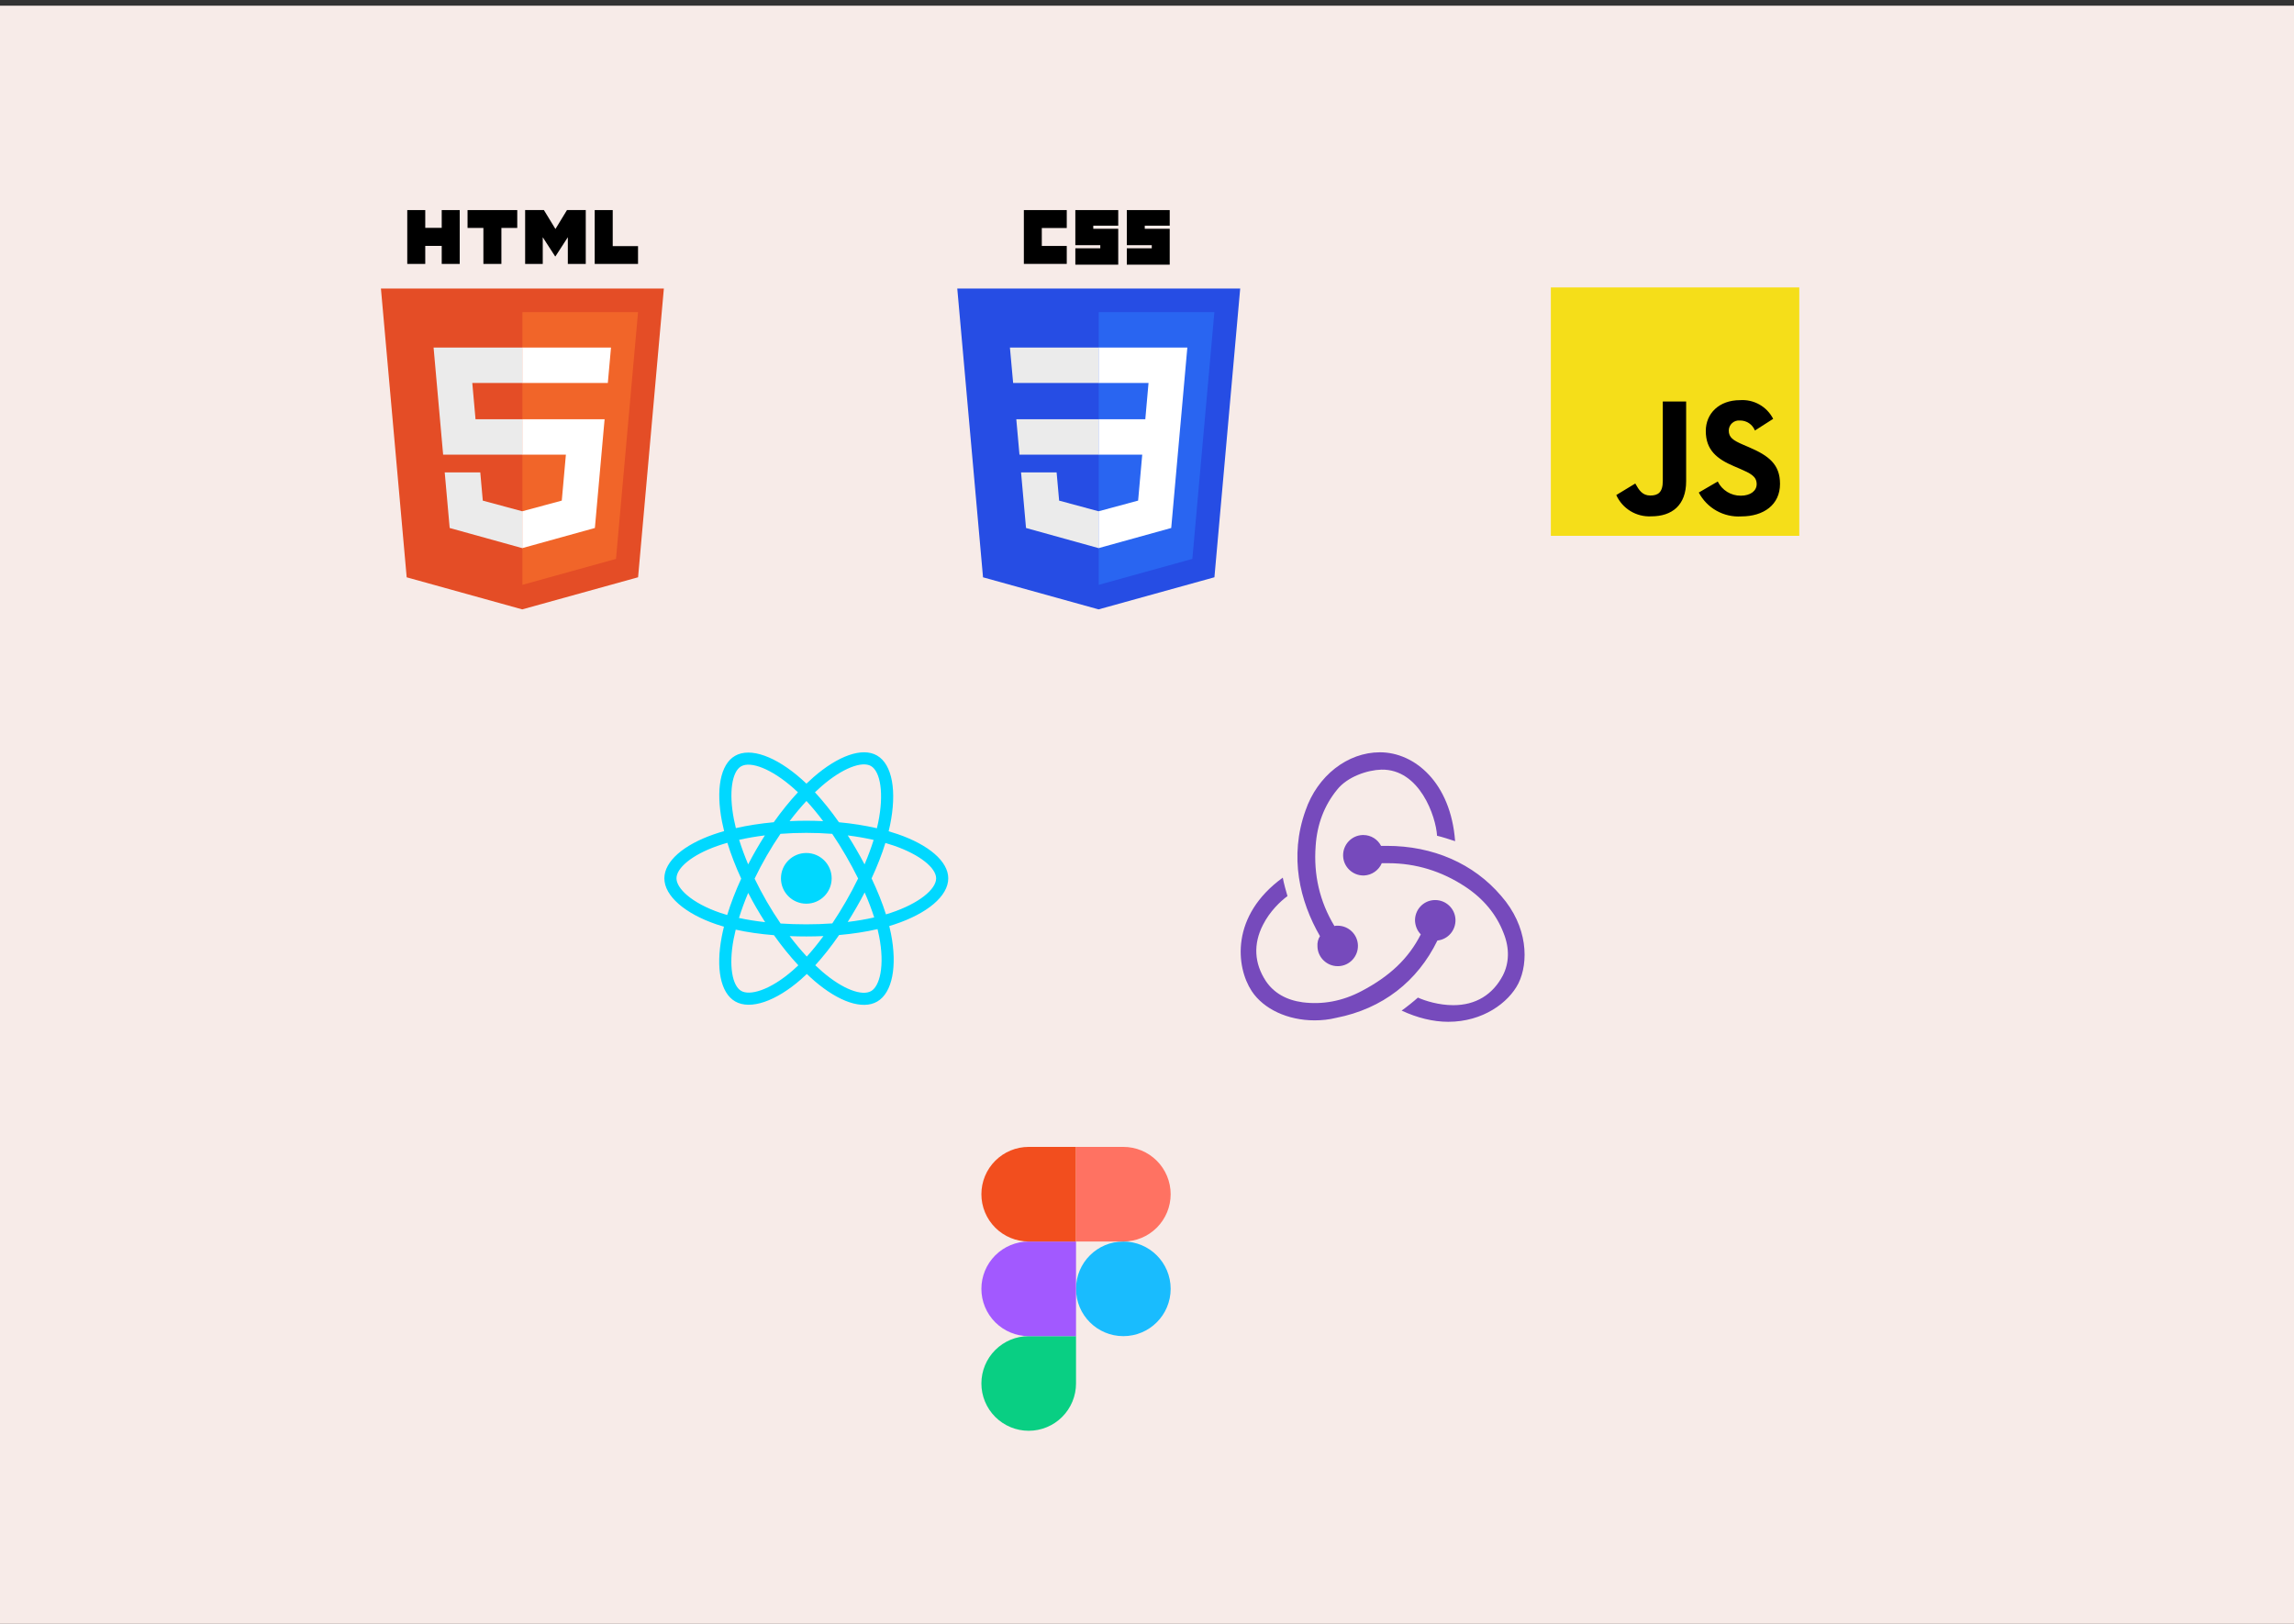 <svg width="808" height="572" viewBox="0 0 808 572" fill="none" xmlns="http://www.w3.org/2000/svg">
<rect x="0" y="0" width="808" height="572" fill="#333333" stroke="none"/>
<path d="M0 2H808V572H0V2Z" fill="#F7EBE8"/>
<path d="M386.939 214.659L346.243 203.362L337.174 101.643H436.826L427.748 203.346L386.939 214.659Z" fill="#264DE4"/>
<path d="M419.975 196.87L427.733 109.959H387V206.011L419.975 196.87Z" fill="#2965F1"/>
<path d="M357.964 147.686L359.082 160.161H387V147.686H357.964Z" fill="#EBEBEB"/>
<path d="M355.718 122.436L356.852 134.911H387V122.436H355.718Z" fill="#EBEBEB"/>
<path d="M387 180.086L386.945 180.101L373.052 176.349L372.163 166.399H359.64L361.387 185.988L386.943 193.081L387 193.066V180.086Z" fill="#EBEBEB"/>
<path d="M360.627 74H375.736V80.319H366.945V86.638H375.737V92.956H360.627V74Z" fill="black"/>
<path d="M378.758 74H393.868V79.495H385.077V80.593H393.868V93.231H378.759V87.461H387.55V86.362H378.758V74H378.758Z" fill="black"/>
<path d="M396.89 74H412V79.495H403.209V80.593H412V93.231H396.89V87.461H405.681V86.362H396.891V74H396.89Z" fill="black"/>
<path d="M415.956 147.686L418.208 122.436H386.957V134.911H404.536L403.401 147.686H386.957V160.161H402.319L400.871 176.341L386.957 180.096V193.075L412.532 185.987L412.72 183.88L415.652 151.036L415.956 147.686Z" fill="white"/>
<path d="M233.826 101.643L224.748 203.346L183.939 214.659L143.243 203.362L134.174 101.643H233.826Z" fill="#E44D26"/>
<path d="M184 206.012L216.975 196.87L224.733 109.96H184V206.012Z" fill="#F16529"/>
<path d="M166.352 134.911H184V122.436H152.718L153.016 125.782L156.082 160.161H184V147.686H167.492L166.352 134.911Z" fill="#EBEBEB"/>
<path d="M169.163 166.399H156.64L158.387 185.988L183.943 193.081L184 193.066V180.086L183.945 180.101L170.052 176.349L169.163 166.399Z" fill="#EBEBEB"/>
<path d="M143.445 74H149.785V80.264H155.585V74H161.925V92.968H155.585V86.616H149.786V92.968H143.446V74H143.445Z" fill="black"/>
<path d="M170.262 80.29H164.681V74H182.187V80.29H176.603V92.968H170.263V80.29H170.263H170.262Z" fill="black"/>
<path d="M184.965 74H191.575L195.642 80.665L199.704 74H206.318V92.968H200.004V83.566L195.642 90.311H195.532L191.168 83.566V92.968H184.965V74Z" fill="black"/>
<path d="M209.473 74H215.814V86.698H224.73V92.968H209.472V74H209.473Z" fill="black"/>
<path d="M183.957 160.161H199.319L197.871 176.341L183.957 180.097V193.075L209.532 185.988L209.72 183.88L212.652 151.036L212.956 147.686H183.957V160.161Z" fill="white"/>
<path d="M183.957 134.88V134.911H214.091L214.341 132.107L214.91 125.782L215.208 122.436H183.957V134.881V134.88Z" fill="white"/>
<path d="M546.25 101.25H633.75V188.75H546.25V101.25Z" fill="#F5DE19"/>
<path d="M605.028 169.609C605.774 171.123 606.932 172.396 608.369 173.281C609.807 174.166 611.465 174.626 613.153 174.609C616.559 174.609 618.738 172.906 618.738 170.547C618.738 167.734 616.5 166.728 612.75 165.087L610.694 164.206C604.756 161.678 600.819 158.512 600.819 151.818C600.819 145.653 605.506 140.956 612.859 140.956C615.24 140.784 617.618 141.317 619.698 142.488C621.777 143.659 623.466 145.416 624.553 147.54L618.125 151.65C617.706 150.596 616.977 149.695 616.035 149.066C615.092 148.436 613.98 148.108 612.847 148.125C612.352 148.075 611.853 148.129 611.381 148.283C610.908 148.437 610.473 148.688 610.103 149.02C609.733 149.352 609.436 149.757 609.231 150.209C609.026 150.662 608.917 151.153 608.913 151.65C608.913 154.115 610.441 155.115 613.969 156.65L616.025 157.531C623.013 160.528 626.963 163.581 626.963 170.447C626.963 177.85 621.147 181.906 613.338 181.906C610.295 182.1 607.261 181.409 604.602 179.917C601.943 178.425 599.773 176.195 598.353 173.497L605.028 169.609ZM575.981 170.322C577.272 172.612 578.447 174.55 581.272 174.55C583.972 174.55 585.678 173.493 585.678 169.384V141.425H593.9V169.493C593.9 178.006 588.9 181.881 581.622 181.881C579.049 182.022 576.494 181.38 574.293 180.042C572.091 178.703 570.346 176.73 569.288 174.381L575.981 170.322Z" fill="black"/>
<path d="M316.22 293.837C315.156 293.472 314.082 293.134 313.001 292.823C313.183 292.081 313.35 291.348 313.498 290.627C315.935 278.799 314.342 269.269 308.901 266.132C303.684 263.124 295.153 266.26 286.536 273.759C285.687 274.5 284.857 275.261 284.046 276.044C283.503 275.523 282.951 275.013 282.389 274.514C273.359 266.496 264.307 263.116 258.872 266.263C253.66 269.28 252.117 278.238 254.311 289.448C254.529 290.559 254.775 291.663 255.05 292.761C253.768 293.125 252.532 293.512 251.349 293.925C240.761 297.616 234 303.401 234 309.401C234 315.599 241.259 321.815 252.286 325.584C253.18 325.888 254.081 326.17 254.989 326.43C254.695 327.612 254.433 328.802 254.204 329.999C252.113 341.015 253.746 349.761 258.944 352.759C264.313 355.855 273.324 352.673 282.098 345.003C282.809 344.38 283.505 343.739 284.184 343.08C285.062 343.927 285.964 344.75 286.888 345.547C295.387 352.86 303.78 355.813 308.973 352.807C314.337 349.702 316.08 340.306 313.817 328.874C313.639 327.979 313.439 327.087 313.218 326.201C313.85 326.014 314.471 325.821 315.077 325.62C326.541 321.822 334 315.682 334 309.401C334 303.379 327.02 297.555 316.22 293.837ZM313.734 321.566C313.187 321.746 312.626 321.921 312.054 322.091C310.788 318.084 309.08 313.824 306.99 309.422C308.985 305.125 310.627 300.919 311.857 296.939C312.88 297.235 313.873 297.547 314.83 297.876C324.084 301.062 329.728 305.772 329.728 309.401C329.728 313.267 323.632 318.285 313.734 321.566ZM309.627 329.704C310.627 334.759 310.77 339.329 310.107 342.902C309.512 346.112 308.314 348.253 306.833 349.11C303.682 350.934 296.942 348.563 289.674 342.309C288.815 341.568 287.976 340.803 287.159 340.016C289.977 336.934 292.793 333.351 295.542 329.373C300.376 328.944 304.943 328.242 309.085 327.285C309.289 328.108 309.47 328.915 309.627 329.704ZM268.092 348.795C265.013 349.882 262.561 349.913 261.079 349.059C257.924 347.239 256.613 340.216 258.402 330.796C258.614 329.683 258.858 328.576 259.132 327.476C263.228 328.382 267.762 329.034 272.607 329.427C275.375 333.32 278.272 336.899 281.192 340.032C280.571 340.633 279.936 341.218 279.287 341.787C275.407 345.178 271.519 347.585 268.092 348.795ZM253.668 321.542C248.792 319.875 244.765 317.709 242.005 315.345C239.524 313.221 238.272 311.112 238.272 309.401C238.272 305.76 243.701 301.116 252.755 297.959C253.854 297.576 255.004 297.215 256.197 296.876C257.449 300.946 259.09 305.202 261.071 309.505C259.064 313.873 257.4 318.196 256.136 322.315C255.307 322.077 254.484 321.82 253.668 321.542ZM258.503 288.628C256.624 279.023 257.872 271.778 261.013 269.96C264.358 268.023 271.756 270.785 279.553 277.708C280.062 278.161 280.562 278.622 281.054 279.093C278.148 282.213 275.277 285.765 272.535 289.635C267.832 290.071 263.33 290.771 259.191 291.709C258.936 290.688 258.706 289.661 258.503 288.628V288.628ZM301.639 299.279C300.661 297.591 299.647 295.923 298.598 294.278C301.788 294.682 304.845 295.217 307.716 295.872C306.854 298.634 305.78 301.522 304.516 304.483C303.591 302.73 302.632 300.995 301.639 299.279ZM284.048 282.146C286.018 284.281 287.992 286.664 289.933 289.25C285.995 289.064 282.051 289.063 278.114 289.248C280.057 286.685 282.047 284.305 284.048 282.146ZM266.345 299.309C265.363 301.01 264.422 302.734 263.521 304.48C262.278 301.529 261.213 298.628 260.344 295.826C263.197 295.188 266.24 294.666 269.41 294.27C268.349 295.925 267.327 297.605 266.345 299.308V299.309ZM269.501 324.837C266.226 324.471 263.138 323.976 260.285 323.355C261.168 320.503 262.256 317.541 263.527 314.527C264.431 316.274 265.376 317.999 266.361 319.701C267.375 321.451 268.424 323.165 269.501 324.837ZM284.166 336.958C282.141 334.773 280.121 332.357 278.149 329.757C280.064 329.832 282.016 329.871 284 329.871C286.038 329.871 288.053 329.825 290.036 329.737C288.089 332.383 286.123 334.803 284.166 336.958ZM304.556 314.373C305.893 317.42 307.019 320.367 307.914 323.17C305.014 323.832 301.884 324.364 298.586 324.76C299.642 323.085 300.666 321.388 301.655 319.672C302.661 317.927 303.629 316.161 304.556 314.373ZM297.955 317.537C296.44 320.169 294.84 322.75 293.158 325.278C290.11 325.494 287.055 325.601 284 325.599C280.888 325.599 277.861 325.502 274.946 325.313C273.22 322.792 271.589 320.206 270.058 317.561H270.059C268.535 314.93 267.112 312.242 265.792 309.503C267.108 306.764 268.527 304.075 270.046 301.442L270.045 301.443C271.563 298.809 273.181 296.234 274.894 293.723C277.868 293.498 280.918 293.381 284 293.381H284C287.096 293.381 290.15 293.5 293.123 293.726C294.819 296.233 296.426 298.799 297.941 301.419C299.465 304.046 300.902 306.722 302.252 309.443C300.916 312.191 299.483 314.891 297.955 317.537ZM306.768 269.833C310.116 271.764 311.418 279.552 309.314 289.765C309.18 290.416 309.029 291.08 308.865 291.753C304.716 290.795 300.211 290.083 295.494 289.641C292.746 285.728 289.899 282.17 287.041 279.091C287.79 278.368 288.557 277.665 289.341 276.981C296.724 270.557 303.624 268.02 306.768 269.833ZM284 300.472C288.932 300.472 292.93 304.47 292.93 309.401C292.93 314.333 288.932 318.331 284 318.331C279.068 318.331 275.07 314.333 275.07 309.401C275.07 304.47 279.068 300.472 284 300.472Z" fill="#00D8FF"/>
<g clip-path="url(#clip0)">
<path d="M506.289 331.302C509.98 330.92 512.779 327.739 512.652 323.921C512.525 320.103 509.343 317.049 505.526 317.049H505.271C501.326 317.176 498.272 320.485 498.4 324.43C498.527 326.339 499.29 327.993 500.436 329.138C496.109 337.665 489.492 343.9 479.566 349.118C472.821 352.681 465.823 353.954 458.824 353.063C453.097 352.3 448.643 349.755 445.843 345.555C441.771 339.319 441.39 332.574 444.826 325.83C447.244 320.994 451.061 317.43 453.479 315.649C452.97 313.995 452.206 311.195 451.825 309.159C433.373 322.521 435.282 340.592 440.881 349.118C445.08 355.481 453.606 359.426 463.023 359.426C465.568 359.426 468.113 359.171 470.658 358.536C486.947 355.354 499.291 345.682 506.289 331.302ZM528.686 315.522C519.015 304.196 504.762 297.96 488.474 297.96H486.438C485.293 295.67 482.875 294.142 480.202 294.142H479.948C476.003 294.27 472.949 297.578 473.076 301.523C473.204 305.341 476.385 308.395 480.202 308.395H480.457C483.256 308.268 485.674 306.486 486.692 304.068H488.983C498.654 304.068 507.816 306.868 516.088 312.34C522.451 316.54 527.032 322.012 529.577 328.629C531.74 333.974 531.613 339.192 529.322 343.646C525.759 350.391 519.779 354.081 511.889 354.081C506.798 354.081 501.963 352.554 499.418 351.409C498.018 352.681 495.473 354.717 493.691 355.99C499.163 358.535 504.762 359.935 510.107 359.935C522.323 359.935 531.359 353.19 534.795 346.446C538.485 339.064 538.23 326.339 528.686 315.522ZM464.041 333.465C464.168 337.283 467.35 340.337 471.167 340.337H471.422C475.367 340.21 478.421 336.901 478.293 332.956C478.166 329.138 474.985 326.084 471.167 326.084H470.913C470.658 326.084 470.276 326.084 470.022 326.211C464.805 317.557 462.641 308.141 463.405 297.96C463.914 290.324 466.459 283.707 470.913 278.234C474.603 273.526 481.729 271.235 486.565 271.108C500.054 270.854 505.78 287.652 506.162 294.396C507.816 294.778 510.616 295.669 512.525 296.305C510.998 275.69 498.272 265 486.056 265C474.603 265 464.041 273.272 459.841 285.489C453.988 301.778 457.805 317.43 464.932 329.775C464.296 330.665 463.914 332.065 464.041 333.465V333.465Z" fill="#764ABC"/>
</g>
<g clip-path="url(#clip1)">
<path d="M395.667 470.666C404.871 470.666 412.333 463.204 412.333 454C412.333 444.795 404.871 437.333 395.667 437.333C386.462 437.333 379 444.795 379 454C379 463.204 386.462 470.666 395.667 470.666Z" fill="#19BCFE"/>
<path fill-rule="evenodd" clip-rule="evenodd" d="M362.333 504C366.754 504 370.993 502.244 374.118 499.119C377.244 495.993 379 491.754 379 487.334V470.667H362.333C357.913 470.667 353.674 472.423 350.548 475.549C347.423 478.674 345.667 482.913 345.667 487.334C345.667 491.754 347.423 495.993 350.548 499.119C353.674 502.244 357.913 504 362.333 504Z" fill="#09CF83"/>
<path fill-rule="evenodd" clip-rule="evenodd" d="M362.333 470.666H379V437.333H362.333C357.913 437.333 353.674 439.089 350.548 442.215C347.423 445.34 345.667 449.579 345.667 454C345.667 458.42 347.423 462.659 350.548 465.785C353.674 468.91 357.913 470.666 362.333 470.666Z" fill="#A259FF"/>
<path fill-rule="evenodd" clip-rule="evenodd" d="M362.333 437.333H379V404H362.333C357.913 404 353.674 405.756 350.548 408.882C347.423 412.007 345.667 416.246 345.667 420.667C345.667 425.087 347.423 429.326 350.548 432.452C353.674 435.577 357.913 437.333 362.333 437.333Z" fill="#F24E1E"/>
<path fill-rule="evenodd" clip-rule="evenodd" d="M395.667 437.333H379V404H395.667C400.087 404 404.326 405.756 407.452 408.882C410.577 412.007 412.333 416.246 412.333 420.667C412.333 425.087 410.577 429.326 407.452 432.452C404.326 435.577 400.087 437.333 395.667 437.333Z" fill="#FF7262"/>
</g>
<defs>
<clipPath id="clip0">
<rect width="100" height="95.312" fill="white" transform="translate(437 265)"/>
</clipPath>
<clipPath id="clip1">
<rect width="100" height="100" fill="white" transform="translate(329 404)"/>
</clipPath>
</defs>
</svg>
